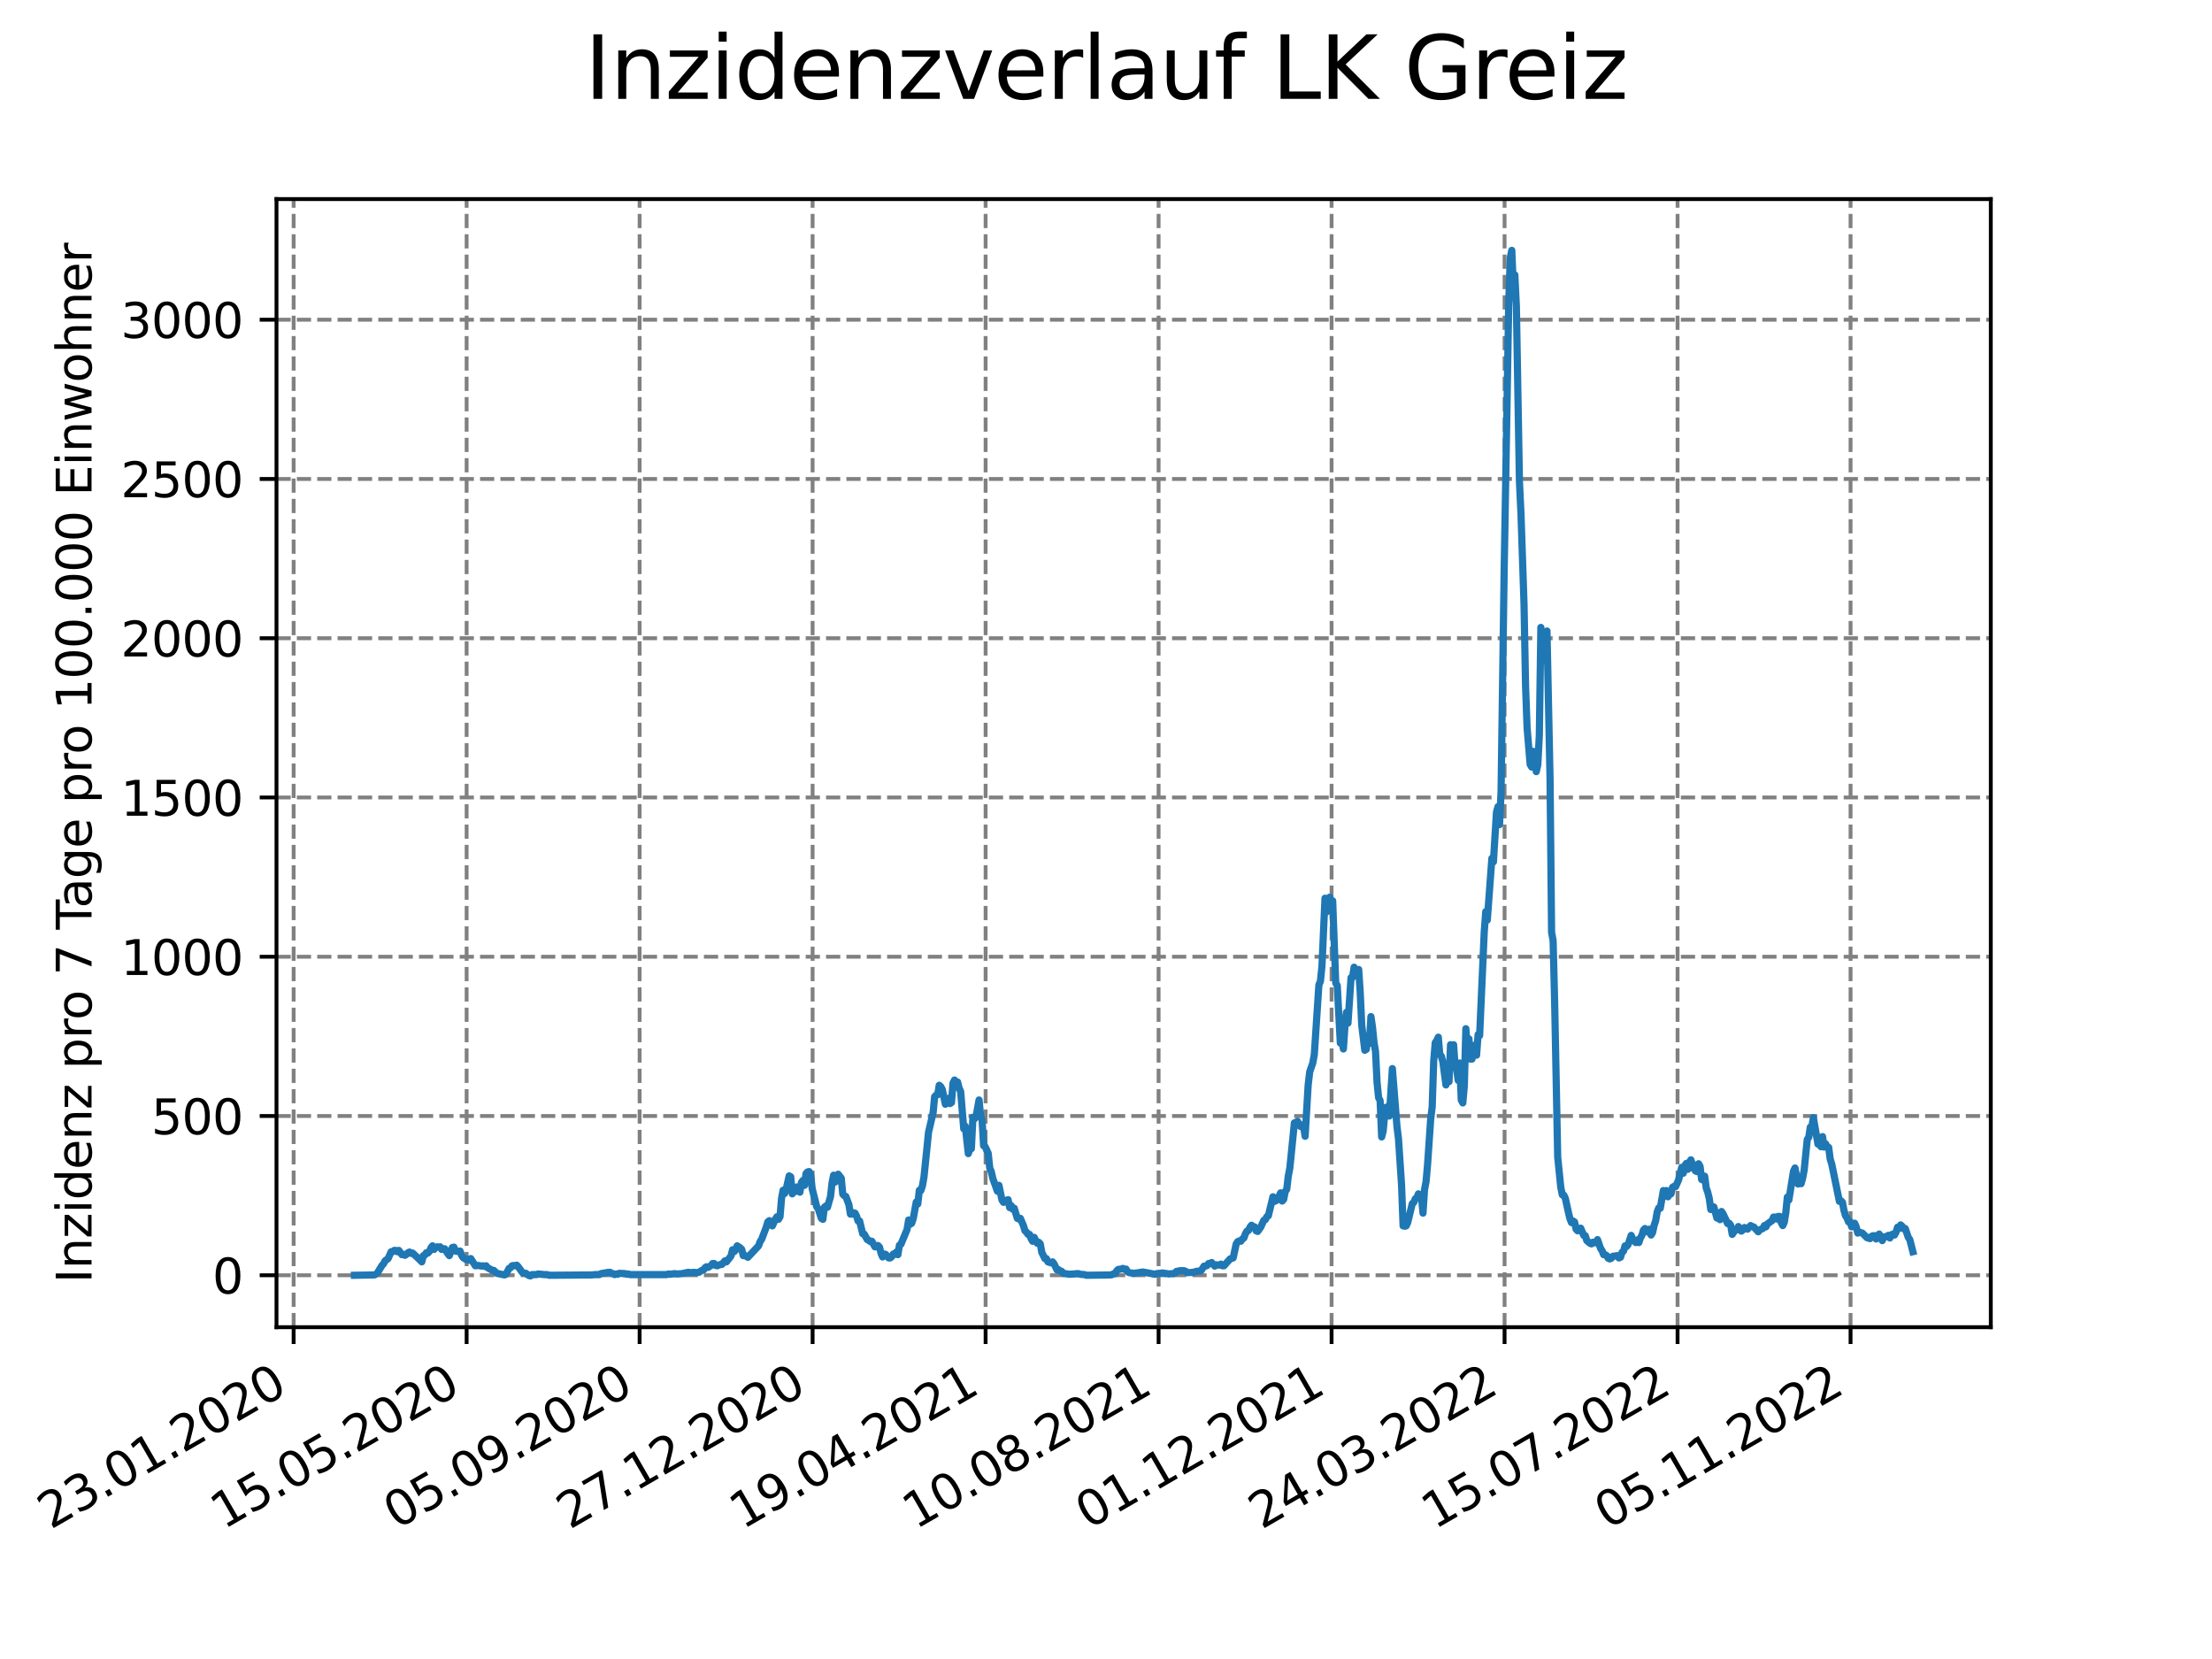 <?xml version="1.0" encoding="utf-8" standalone="no"?>
<!DOCTYPE svg PUBLIC "-//W3C//DTD SVG 1.1//EN"
  "http://www.w3.org/Graphics/SVG/1.1/DTD/svg11.dtd">
<svg xmlns:xlink="http://www.w3.org/1999/xlink" width="460.8pt" height="345.6pt" viewBox="0 0 460.8 345.6" xmlns="http://www.w3.org/2000/svg" version="1.1">
 <defs>
  <style type="text/css">*{stroke-linejoin: round; stroke-linecap: butt}</style>
 </defs>
 <g id="figure_1">
  <g id="patch_1">
   <path d="M 0 345.6 
L 460.8 345.6 
L 460.8 0 
L 0 0 
z
" style="fill: #ffffff"/>
  </g>
  <g id="axes_1">
   <g id="patch_2">
    <path d="M 57.6 276.48 
L 414.72 276.48 
L 414.72 41.472 
L 57.6 41.472 
z
" style="fill: #ffffff"/>
   </g>
   <g id="matplotlib.axis_1">
    <g id="xtick_1">
     <g id="line2d_1">
      <path d="M 61.169 276.48 
L 61.169 41.472 
" clip-path="url(#p71f2b93abc)" style="fill: none; stroke-dasharray: 2.96,1.28; stroke-dashoffset: 0; stroke: #808080; stroke-width: 0.8"/>
     </g>
     <g id="line2d_2">
      <defs>
       <path id="m1aac86c5a5" d="M 0 0 
L 0 3.5 
" style="stroke: #000000; stroke-width: 0.8"/>
      </defs>
      <g>
       <use xlink:href="#m1aac86c5a5" x="61.169" y="276.48" style="stroke: #000000; stroke-width: 0.8"/>
      </g>
     </g>
     <g id="text_1">
      <!-- 23.01.2020 -->
      <g transform="translate(10.544 318.689) rotate(-30) scale(0.1 -0.1)">
       <defs>
        <path id="DejaVuSans-32" d="M 1228 531 
L 3431 531 
L 3431 0 
L 469 0 
L 469 531 
Q 828 903 1448 1529 
Q 2069 2156 2228 2338 
Q 2531 2678 2651 2914 
Q 2772 3150 2772 3378 
Q 2772 3750 2511 3984 
Q 2250 4219 1831 4219 
Q 1534 4219 1204 4116 
Q 875 4013 500 3803 
L 500 4441 
Q 881 4594 1212 4672 
Q 1544 4750 1819 4750 
Q 2544 4750 2975 4387 
Q 3406 4025 3406 3419 
Q 3406 3131 3298 2873 
Q 3191 2616 2906 2266 
Q 2828 2175 2409 1742 
Q 1991 1309 1228 531 
z
" transform="scale(0.016)"/>
        <path id="DejaVuSans-33" d="M 2597 2516 
Q 3050 2419 3304 2112 
Q 3559 1806 3559 1356 
Q 3559 666 3084 287 
Q 2609 -91 1734 -91 
Q 1441 -91 1130 -33 
Q 819 25 488 141 
L 488 750 
Q 750 597 1062 519 
Q 1375 441 1716 441 
Q 2309 441 2620 675 
Q 2931 909 2931 1356 
Q 2931 1769 2642 2001 
Q 2353 2234 1838 2234 
L 1294 2234 
L 1294 2753 
L 1863 2753 
Q 2328 2753 2575 2939 
Q 2822 3125 2822 3475 
Q 2822 3834 2567 4026 
Q 2313 4219 1838 4219 
Q 1578 4219 1281 4162 
Q 984 4106 628 3988 
L 628 4550 
Q 988 4650 1302 4700 
Q 1616 4750 1894 4750 
Q 2613 4750 3031 4423 
Q 3450 4097 3450 3541 
Q 3450 3153 3228 2886 
Q 3006 2619 2597 2516 
z
" transform="scale(0.016)"/>
        <path id="DejaVuSans-2e" d="M 684 794 
L 1344 794 
L 1344 0 
L 684 0 
L 684 794 
z
" transform="scale(0.016)"/>
        <path id="DejaVuSans-30" d="M 2034 4250 
Q 1547 4250 1301 3770 
Q 1056 3291 1056 2328 
Q 1056 1369 1301 889 
Q 1547 409 2034 409 
Q 2525 409 2770 889 
Q 3016 1369 3016 2328 
Q 3016 3291 2770 3770 
Q 2525 4250 2034 4250 
z
M 2034 4750 
Q 2819 4750 3233 4129 
Q 3647 3509 3647 2328 
Q 3647 1150 3233 529 
Q 2819 -91 2034 -91 
Q 1250 -91 836 529 
Q 422 1150 422 2328 
Q 422 3509 836 4129 
Q 1250 4750 2034 4750 
z
" transform="scale(0.016)"/>
        <path id="DejaVuSans-31" d="M 794 531 
L 1825 531 
L 1825 4091 
L 703 3866 
L 703 4441 
L 1819 4666 
L 2450 4666 
L 2450 531 
L 3481 531 
L 3481 0 
L 794 0 
L 794 531 
z
" transform="scale(0.016)"/>
       </defs>
       <use xlink:href="#DejaVuSans-32"/>
       <use xlink:href="#DejaVuSans-33" x="63.623"/>
       <use xlink:href="#DejaVuSans-2e" x="127.246"/>
       <use xlink:href="#DejaVuSans-30" x="159.033"/>
       <use xlink:href="#DejaVuSans-31" x="222.656"/>
       <use xlink:href="#DejaVuSans-2e" x="286.279"/>
       <use xlink:href="#DejaVuSans-32" x="318.066"/>
       <use xlink:href="#DejaVuSans-30" x="381.689"/>
       <use xlink:href="#DejaVuSans-32" x="445.312"/>
       <use xlink:href="#DejaVuSans-30" x="508.936"/>
      </g>
     </g>
    </g>
    <g id="xtick_2">
     <g id="line2d_3">
      <path d="M 97.206 276.48 
L 97.206 41.472 
" clip-path="url(#p71f2b93abc)" style="fill: none; stroke-dasharray: 2.96,1.28; stroke-dashoffset: 0; stroke: #808080; stroke-width: 0.8"/>
     </g>
     <g id="line2d_4">
      <g>
       <use xlink:href="#m1aac86c5a5" x="97.206" y="276.48" style="stroke: #000000; stroke-width: 0.8"/>
      </g>
     </g>
     <g id="text_2">
      <!-- 15.05.2020 -->
      <g transform="translate(46.581 318.689) rotate(-30) scale(0.1 -0.1)">
       <defs>
        <path id="DejaVuSans-35" d="M 691 4666 
L 3169 4666 
L 3169 4134 
L 1269 4134 
L 1269 2991 
Q 1406 3038 1543 3061 
Q 1681 3084 1819 3084 
Q 2600 3084 3056 2656 
Q 3513 2228 3513 1497 
Q 3513 744 3044 326 
Q 2575 -91 1722 -91 
Q 1428 -91 1123 -41 
Q 819 9 494 109 
L 494 744 
Q 775 591 1075 516 
Q 1375 441 1709 441 
Q 2250 441 2565 725 
Q 2881 1009 2881 1497 
Q 2881 1984 2565 2268 
Q 2250 2553 1709 2553 
Q 1456 2553 1204 2497 
Q 953 2441 691 2322 
L 691 4666 
z
" transform="scale(0.016)"/>
       </defs>
       <use xlink:href="#DejaVuSans-31"/>
       <use xlink:href="#DejaVuSans-35" x="63.623"/>
       <use xlink:href="#DejaVuSans-2e" x="127.246"/>
       <use xlink:href="#DejaVuSans-30" x="159.033"/>
       <use xlink:href="#DejaVuSans-35" x="222.656"/>
       <use xlink:href="#DejaVuSans-2e" x="286.279"/>
       <use xlink:href="#DejaVuSans-32" x="318.066"/>
       <use xlink:href="#DejaVuSans-30" x="381.689"/>
       <use xlink:href="#DejaVuSans-32" x="445.312"/>
       <use xlink:href="#DejaVuSans-30" x="508.936"/>
      </g>
     </g>
    </g>
    <g id="xtick_3">
     <g id="line2d_5">
      <path d="M 133.244 276.48 
L 133.244 41.472 
" clip-path="url(#p71f2b93abc)" style="fill: none; stroke-dasharray: 2.96,1.28; stroke-dashoffset: 0; stroke: #808080; stroke-width: 0.8"/>
     </g>
     <g id="line2d_6">
      <g>
       <use xlink:href="#m1aac86c5a5" x="133.244" y="276.48" style="stroke: #000000; stroke-width: 0.8"/>
      </g>
     </g>
     <g id="text_3">
      <!-- 05.09.2020 -->
      <g transform="translate(82.619 318.689) rotate(-30) scale(0.1 -0.1)">
       <defs>
        <path id="DejaVuSans-39" d="M 703 97 
L 703 672 
Q 941 559 1184 500 
Q 1428 441 1663 441 
Q 2288 441 2617 861 
Q 2947 1281 2994 2138 
Q 2813 1869 2534 1725 
Q 2256 1581 1919 1581 
Q 1219 1581 811 2004 
Q 403 2428 403 3163 
Q 403 3881 828 4315 
Q 1253 4750 1959 4750 
Q 2769 4750 3195 4129 
Q 3622 3509 3622 2328 
Q 3622 1225 3098 567 
Q 2575 -91 1691 -91 
Q 1453 -91 1209 -44 
Q 966 3 703 97 
z
M 1959 2075 
Q 2384 2075 2632 2365 
Q 2881 2656 2881 3163 
Q 2881 3666 2632 3958 
Q 2384 4250 1959 4250 
Q 1534 4250 1286 3958 
Q 1038 3666 1038 3163 
Q 1038 2656 1286 2365 
Q 1534 2075 1959 2075 
z
" transform="scale(0.016)"/>
       </defs>
       <use xlink:href="#DejaVuSans-30"/>
       <use xlink:href="#DejaVuSans-35" x="63.623"/>
       <use xlink:href="#DejaVuSans-2e" x="127.246"/>
       <use xlink:href="#DejaVuSans-30" x="159.033"/>
       <use xlink:href="#DejaVuSans-39" x="222.656"/>
       <use xlink:href="#DejaVuSans-2e" x="286.279"/>
       <use xlink:href="#DejaVuSans-32" x="318.066"/>
       <use xlink:href="#DejaVuSans-30" x="381.689"/>
       <use xlink:href="#DejaVuSans-32" x="445.312"/>
       <use xlink:href="#DejaVuSans-30" x="508.936"/>
      </g>
     </g>
    </g>
    <g id="xtick_4">
     <g id="line2d_7">
      <path d="M 169.281 276.48 
L 169.281 41.472 
" clip-path="url(#p71f2b93abc)" style="fill: none; stroke-dasharray: 2.96,1.28; stroke-dashoffset: 0; stroke: #808080; stroke-width: 0.8"/>
     </g>
     <g id="line2d_8">
      <g>
       <use xlink:href="#m1aac86c5a5" x="169.281" y="276.48" style="stroke: #000000; stroke-width: 0.8"/>
      </g>
     </g>
     <g id="text_4">
      <!-- 27.12.2020 -->
      <g transform="translate(118.656 318.689) rotate(-30) scale(0.1 -0.1)">
       <defs>
        <path id="DejaVuSans-37" d="M 525 4666 
L 3525 4666 
L 3525 4397 
L 1831 0 
L 1172 0 
L 2766 4134 
L 525 4134 
L 525 4666 
z
" transform="scale(0.016)"/>
       </defs>
       <use xlink:href="#DejaVuSans-32"/>
       <use xlink:href="#DejaVuSans-37" x="63.623"/>
       <use xlink:href="#DejaVuSans-2e" x="127.246"/>
       <use xlink:href="#DejaVuSans-31" x="159.033"/>
       <use xlink:href="#DejaVuSans-32" x="222.656"/>
       <use xlink:href="#DejaVuSans-2e" x="286.279"/>
       <use xlink:href="#DejaVuSans-32" x="318.066"/>
       <use xlink:href="#DejaVuSans-30" x="381.689"/>
       <use xlink:href="#DejaVuSans-32" x="445.312"/>
       <use xlink:href="#DejaVuSans-30" x="508.936"/>
      </g>
     </g>
    </g>
    <g id="xtick_5">
     <g id="line2d_9">
      <path d="M 205.318 276.48 
L 205.318 41.472 
" clip-path="url(#p71f2b93abc)" style="fill: none; stroke-dasharray: 2.96,1.28; stroke-dashoffset: 0; stroke: #808080; stroke-width: 0.8"/>
     </g>
     <g id="line2d_10">
      <g>
       <use xlink:href="#m1aac86c5a5" x="205.318" y="276.48" style="stroke: #000000; stroke-width: 0.8"/>
      </g>
     </g>
     <g id="text_5">
      <!-- 19.04.2021 -->
      <g transform="translate(154.693 318.689) rotate(-30) scale(0.1 -0.1)">
       <defs>
        <path id="DejaVuSans-34" d="M 2419 4116 
L 825 1625 
L 2419 1625 
L 2419 4116 
z
M 2253 4666 
L 3047 4666 
L 3047 1625 
L 3713 1625 
L 3713 1100 
L 3047 1100 
L 3047 0 
L 2419 0 
L 2419 1100 
L 313 1100 
L 313 1709 
L 2253 4666 
z
" transform="scale(0.016)"/>
       </defs>
       <use xlink:href="#DejaVuSans-31"/>
       <use xlink:href="#DejaVuSans-39" x="63.623"/>
       <use xlink:href="#DejaVuSans-2e" x="127.246"/>
       <use xlink:href="#DejaVuSans-30" x="159.033"/>
       <use xlink:href="#DejaVuSans-34" x="222.656"/>
       <use xlink:href="#DejaVuSans-2e" x="286.279"/>
       <use xlink:href="#DejaVuSans-32" x="318.066"/>
       <use xlink:href="#DejaVuSans-30" x="381.689"/>
       <use xlink:href="#DejaVuSans-32" x="445.312"/>
       <use xlink:href="#DejaVuSans-31" x="508.936"/>
      </g>
     </g>
    </g>
    <g id="xtick_6">
     <g id="line2d_11">
      <path d="M 241.356 276.48 
L 241.356 41.472 
" clip-path="url(#p71f2b93abc)" style="fill: none; stroke-dasharray: 2.96,1.28; stroke-dashoffset: 0; stroke: #808080; stroke-width: 0.8"/>
     </g>
     <g id="line2d_12">
      <g>
       <use xlink:href="#m1aac86c5a5" x="241.356" y="276.48" style="stroke: #000000; stroke-width: 0.8"/>
      </g>
     </g>
     <g id="text_6">
      <!-- 10.08.2021 -->
      <g transform="translate(190.73 318.689) rotate(-30) scale(0.1 -0.1)">
       <defs>
        <path id="DejaVuSans-38" d="M 2034 2216 
Q 1584 2216 1326 1975 
Q 1069 1734 1069 1313 
Q 1069 891 1326 650 
Q 1584 409 2034 409 
Q 2484 409 2743 651 
Q 3003 894 3003 1313 
Q 3003 1734 2745 1975 
Q 2488 2216 2034 2216 
z
M 1403 2484 
Q 997 2584 770 2862 
Q 544 3141 544 3541 
Q 544 4100 942 4425 
Q 1341 4750 2034 4750 
Q 2731 4750 3128 4425 
Q 3525 4100 3525 3541 
Q 3525 3141 3298 2862 
Q 3072 2584 2669 2484 
Q 3125 2378 3379 2068 
Q 3634 1759 3634 1313 
Q 3634 634 3220 271 
Q 2806 -91 2034 -91 
Q 1263 -91 848 271 
Q 434 634 434 1313 
Q 434 1759 690 2068 
Q 947 2378 1403 2484 
z
M 1172 3481 
Q 1172 3119 1398 2916 
Q 1625 2713 2034 2713 
Q 2441 2713 2670 2916 
Q 2900 3119 2900 3481 
Q 2900 3844 2670 4047 
Q 2441 4250 2034 4250 
Q 1625 4250 1398 4047 
Q 1172 3844 1172 3481 
z
" transform="scale(0.016)"/>
       </defs>
       <use xlink:href="#DejaVuSans-31"/>
       <use xlink:href="#DejaVuSans-30" x="63.623"/>
       <use xlink:href="#DejaVuSans-2e" x="127.246"/>
       <use xlink:href="#DejaVuSans-30" x="159.033"/>
       <use xlink:href="#DejaVuSans-38" x="222.656"/>
       <use xlink:href="#DejaVuSans-2e" x="286.279"/>
       <use xlink:href="#DejaVuSans-32" x="318.066"/>
       <use xlink:href="#DejaVuSans-30" x="381.689"/>
       <use xlink:href="#DejaVuSans-32" x="445.312"/>
       <use xlink:href="#DejaVuSans-31" x="508.936"/>
      </g>
     </g>
    </g>
    <g id="xtick_7">
     <g id="line2d_13">
      <path d="M 277.393 276.48 
L 277.393 41.472 
" clip-path="url(#p71f2b93abc)" style="fill: none; stroke-dasharray: 2.96,1.28; stroke-dashoffset: 0; stroke: #808080; stroke-width: 0.8"/>
     </g>
     <g id="line2d_14">
      <g>
       <use xlink:href="#m1aac86c5a5" x="277.393" y="276.48" style="stroke: #000000; stroke-width: 0.8"/>
      </g>
     </g>
     <g id="text_7">
      <!-- 01.12.2021 -->
      <g transform="translate(226.768 318.689) rotate(-30) scale(0.1 -0.1)">
       <use xlink:href="#DejaVuSans-30"/>
       <use xlink:href="#DejaVuSans-31" x="63.623"/>
       <use xlink:href="#DejaVuSans-2e" x="127.246"/>
       <use xlink:href="#DejaVuSans-31" x="159.033"/>
       <use xlink:href="#DejaVuSans-32" x="222.656"/>
       <use xlink:href="#DejaVuSans-2e" x="286.279"/>
       <use xlink:href="#DejaVuSans-32" x="318.066"/>
       <use xlink:href="#DejaVuSans-30" x="381.689"/>
       <use xlink:href="#DejaVuSans-32" x="445.312"/>
       <use xlink:href="#DejaVuSans-31" x="508.936"/>
      </g>
     </g>
    </g>
    <g id="xtick_8">
     <g id="line2d_15">
      <path d="M 313.43 276.48 
L 313.43 41.472 
" clip-path="url(#p71f2b93abc)" style="fill: none; stroke-dasharray: 2.96,1.28; stroke-dashoffset: 0; stroke: #808080; stroke-width: 0.8"/>
     </g>
     <g id="line2d_16">
      <g>
       <use xlink:href="#m1aac86c5a5" x="313.43" y="276.48" style="stroke: #000000; stroke-width: 0.8"/>
      </g>
     </g>
     <g id="text_8">
      <!-- 24.03.2022 -->
      <g transform="translate(262.805 318.689) rotate(-30) scale(0.1 -0.1)">
       <use xlink:href="#DejaVuSans-32"/>
       <use xlink:href="#DejaVuSans-34" x="63.623"/>
       <use xlink:href="#DejaVuSans-2e" x="127.246"/>
       <use xlink:href="#DejaVuSans-30" x="159.033"/>
       <use xlink:href="#DejaVuSans-33" x="222.656"/>
       <use xlink:href="#DejaVuSans-2e" x="286.279"/>
       <use xlink:href="#DejaVuSans-32" x="318.066"/>
       <use xlink:href="#DejaVuSans-30" x="381.689"/>
       <use xlink:href="#DejaVuSans-32" x="445.312"/>
       <use xlink:href="#DejaVuSans-32" x="508.936"/>
      </g>
     </g>
    </g>
    <g id="xtick_9">
     <g id="line2d_17">
      <path d="M 349.468 276.48 
L 349.468 41.472 
" clip-path="url(#p71f2b93abc)" style="fill: none; stroke-dasharray: 2.96,1.28; stroke-dashoffset: 0; stroke: #808080; stroke-width: 0.8"/>
     </g>
     <g id="line2d_18">
      <g>
       <use xlink:href="#m1aac86c5a5" x="349.468" y="276.48" style="stroke: #000000; stroke-width: 0.8"/>
      </g>
     </g>
     <g id="text_9">
      <!-- 15.07.2022 -->
      <g transform="translate(298.842 318.689) rotate(-30) scale(0.1 -0.1)">
       <use xlink:href="#DejaVuSans-31"/>
       <use xlink:href="#DejaVuSans-35" x="63.623"/>
       <use xlink:href="#DejaVuSans-2e" x="127.246"/>
       <use xlink:href="#DejaVuSans-30" x="159.033"/>
       <use xlink:href="#DejaVuSans-37" x="222.656"/>
       <use xlink:href="#DejaVuSans-2e" x="286.279"/>
       <use xlink:href="#DejaVuSans-32" x="318.066"/>
       <use xlink:href="#DejaVuSans-30" x="381.689"/>
       <use xlink:href="#DejaVuSans-32" x="445.312"/>
       <use xlink:href="#DejaVuSans-32" x="508.936"/>
      </g>
     </g>
    </g>
    <g id="xtick_10">
     <g id="line2d_19">
      <path d="M 385.505 276.48 
L 385.505 41.472 
" clip-path="url(#p71f2b93abc)" style="fill: none; stroke-dasharray: 2.96,1.28; stroke-dashoffset: 0; stroke: #808080; stroke-width: 0.8"/>
     </g>
     <g id="line2d_20">
      <g>
       <use xlink:href="#m1aac86c5a5" x="385.505" y="276.48" style="stroke: #000000; stroke-width: 0.8"/>
      </g>
     </g>
     <g id="text_10">
      <!-- 05.11.2022 -->
      <g transform="translate(334.88 318.689) rotate(-30) scale(0.1 -0.1)">
       <use xlink:href="#DejaVuSans-30"/>
       <use xlink:href="#DejaVuSans-35" x="63.623"/>
       <use xlink:href="#DejaVuSans-2e" x="127.246"/>
       <use xlink:href="#DejaVuSans-31" x="159.033"/>
       <use xlink:href="#DejaVuSans-31" x="222.656"/>
       <use xlink:href="#DejaVuSans-2e" x="286.279"/>
       <use xlink:href="#DejaVuSans-32" x="318.066"/>
       <use xlink:href="#DejaVuSans-30" x="381.689"/>
       <use xlink:href="#DejaVuSans-32" x="445.312"/>
       <use xlink:href="#DejaVuSans-32" x="508.936"/>
      </g>
     </g>
    </g>
   </g>
   <g id="matplotlib.axis_2">
    <g id="ytick_1">
     <g id="line2d_21">
      <path d="M 57.6 265.662 
L 414.72 265.662 
" clip-path="url(#p71f2b93abc)" style="fill: none; stroke-dasharray: 2.96,1.28; stroke-dashoffset: 0; stroke: #808080; stroke-width: 0.8"/>
     </g>
     <g id="line2d_22">
      <defs>
       <path id="m78735ea687" d="M 0 0 
L -3.5 0 
" style="stroke: #000000; stroke-width: 0.8"/>
      </defs>
      <g>
       <use xlink:href="#m78735ea687" x="57.6" y="265.662" style="stroke: #000000; stroke-width: 0.8"/>
      </g>
     </g>
     <g id="text_11">
      <!-- 0 -->
      <g transform="translate(44.237 269.461) scale(0.1 -0.1)">
       <use xlink:href="#DejaVuSans-30"/>
      </g>
     </g>
    </g>
    <g id="ytick_2">
     <g id="line2d_23">
      <path d="M 57.6 232.485 
L 414.72 232.485 
" clip-path="url(#p71f2b93abc)" style="fill: none; stroke-dasharray: 2.96,1.28; stroke-dashoffset: 0; stroke: #808080; stroke-width: 0.8"/>
     </g>
     <g id="line2d_24">
      <g>
       <use xlink:href="#m78735ea687" x="57.6" y="232.485" style="stroke: #000000; stroke-width: 0.8"/>
      </g>
     </g>
     <g id="text_12">
      <!-- 500 -->
      <g transform="translate(31.512 236.284) scale(0.1 -0.1)">
       <use xlink:href="#DejaVuSans-35"/>
       <use xlink:href="#DejaVuSans-30" x="63.623"/>
       <use xlink:href="#DejaVuSans-30" x="127.246"/>
      </g>
     </g>
    </g>
    <g id="ytick_3">
     <g id="line2d_25">
      <path d="M 57.6 199.308 
L 414.72 199.308 
" clip-path="url(#p71f2b93abc)" style="fill: none; stroke-dasharray: 2.96,1.28; stroke-dashoffset: 0; stroke: #808080; stroke-width: 0.8"/>
     </g>
     <g id="line2d_26">
      <g>
       <use xlink:href="#m78735ea687" x="57.6" y="199.308" style="stroke: #000000; stroke-width: 0.8"/>
      </g>
     </g>
     <g id="text_13">
      <!-- 1000 -->
      <g transform="translate(25.15 203.107) scale(0.1 -0.1)">
       <use xlink:href="#DejaVuSans-31"/>
       <use xlink:href="#DejaVuSans-30" x="63.623"/>
       <use xlink:href="#DejaVuSans-30" x="127.246"/>
       <use xlink:href="#DejaVuSans-30" x="190.869"/>
      </g>
     </g>
    </g>
    <g id="ytick_4">
     <g id="line2d_27">
      <path d="M 57.6 166.131 
L 414.72 166.131 
" clip-path="url(#p71f2b93abc)" style="fill: none; stroke-dasharray: 2.96,1.28; stroke-dashoffset: 0; stroke: #808080; stroke-width: 0.8"/>
     </g>
     <g id="line2d_28">
      <g>
       <use xlink:href="#m78735ea687" x="57.6" y="166.131" style="stroke: #000000; stroke-width: 0.8"/>
      </g>
     </g>
     <g id="text_14">
      <!-- 1500 -->
      <g transform="translate(25.15 169.931) scale(0.1 -0.1)">
       <use xlink:href="#DejaVuSans-31"/>
       <use xlink:href="#DejaVuSans-35" x="63.623"/>
       <use xlink:href="#DejaVuSans-30" x="127.246"/>
       <use xlink:href="#DejaVuSans-30" x="190.869"/>
      </g>
     </g>
    </g>
    <g id="ytick_5">
     <g id="line2d_29">
      <path d="M 57.6 132.955 
L 414.72 132.955 
" clip-path="url(#p71f2b93abc)" style="fill: none; stroke-dasharray: 2.96,1.28; stroke-dashoffset: 0; stroke: #808080; stroke-width: 0.8"/>
     </g>
     <g id="line2d_30">
      <g>
       <use xlink:href="#m78735ea687" x="57.6" y="132.955" style="stroke: #000000; stroke-width: 0.8"/>
      </g>
     </g>
     <g id="text_15">
      <!-- 2000 -->
      <g transform="translate(25.15 136.754) scale(0.1 -0.1)">
       <use xlink:href="#DejaVuSans-32"/>
       <use xlink:href="#DejaVuSans-30" x="63.623"/>
       <use xlink:href="#DejaVuSans-30" x="127.246"/>
       <use xlink:href="#DejaVuSans-30" x="190.869"/>
      </g>
     </g>
    </g>
    <g id="ytick_6">
     <g id="line2d_31">
      <path d="M 57.6 99.778 
L 414.72 99.778 
" clip-path="url(#p71f2b93abc)" style="fill: none; stroke-dasharray: 2.96,1.28; stroke-dashoffset: 0; stroke: #808080; stroke-width: 0.8"/>
     </g>
     <g id="line2d_32">
      <g>
       <use xlink:href="#m78735ea687" x="57.6" y="99.778" style="stroke: #000000; stroke-width: 0.8"/>
      </g>
     </g>
     <g id="text_16">
      <!-- 2500 -->
      <g transform="translate(25.15 103.577) scale(0.1 -0.1)">
       <use xlink:href="#DejaVuSans-32"/>
       <use xlink:href="#DejaVuSans-35" x="63.623"/>
       <use xlink:href="#DejaVuSans-30" x="127.246"/>
       <use xlink:href="#DejaVuSans-30" x="190.869"/>
      </g>
     </g>
    </g>
    <g id="ytick_7">
     <g id="line2d_33">
      <path d="M 57.6 66.601 
L 414.72 66.601 
" clip-path="url(#p71f2b93abc)" style="fill: none; stroke-dasharray: 2.96,1.28; stroke-dashoffset: 0; stroke: #808080; stroke-width: 0.8"/>
     </g>
     <g id="line2d_34">
      <g>
       <use xlink:href="#m78735ea687" x="57.6" y="66.601" style="stroke: #000000; stroke-width: 0.8"/>
      </g>
     </g>
     <g id="text_17">
      <!-- 3000 -->
      <g transform="translate(25.15 70.4) scale(0.1 -0.1)">
       <use xlink:href="#DejaVuSans-33"/>
       <use xlink:href="#DejaVuSans-30" x="63.623"/>
       <use xlink:href="#DejaVuSans-30" x="127.246"/>
       <use xlink:href="#DejaVuSans-30" x="190.869"/>
      </g>
     </g>
    </g>
    <g id="text_18">
     <!-- Inzidenz pro 7 Tage pro 100.000 Einwohner -->
     <g transform="translate(19.07 267.301) rotate(-90) scale(0.1 -0.1)">
      <defs>
       <path id="DejaVuSans-49" d="M 628 4666 
L 1259 4666 
L 1259 0 
L 628 0 
L 628 4666 
z
" transform="scale(0.016)"/>
       <path id="DejaVuSans-6e" d="M 3513 2113 
L 3513 0 
L 2938 0 
L 2938 2094 
Q 2938 2591 2744 2837 
Q 2550 3084 2163 3084 
Q 1697 3084 1428 2787 
Q 1159 2491 1159 1978 
L 1159 0 
L 581 0 
L 581 3500 
L 1159 3500 
L 1159 2956 
Q 1366 3272 1645 3428 
Q 1925 3584 2291 3584 
Q 2894 3584 3203 3211 
Q 3513 2838 3513 2113 
z
" transform="scale(0.016)"/>
       <path id="DejaVuSans-7a" d="M 353 3500 
L 3084 3500 
L 3084 2975 
L 922 459 
L 3084 459 
L 3084 0 
L 275 0 
L 275 525 
L 2438 3041 
L 353 3041 
L 353 3500 
z
" transform="scale(0.016)"/>
       <path id="DejaVuSans-69" d="M 603 3500 
L 1178 3500 
L 1178 0 
L 603 0 
L 603 3500 
z
M 603 4863 
L 1178 4863 
L 1178 4134 
L 603 4134 
L 603 4863 
z
" transform="scale(0.016)"/>
       <path id="DejaVuSans-64" d="M 2906 2969 
L 2906 4863 
L 3481 4863 
L 3481 0 
L 2906 0 
L 2906 525 
Q 2725 213 2448 61 
Q 2172 -91 1784 -91 
Q 1150 -91 751 415 
Q 353 922 353 1747 
Q 353 2572 751 3078 
Q 1150 3584 1784 3584 
Q 2172 3584 2448 3432 
Q 2725 3281 2906 2969 
z
M 947 1747 
Q 947 1113 1208 752 
Q 1469 391 1925 391 
Q 2381 391 2643 752 
Q 2906 1113 2906 1747 
Q 2906 2381 2643 2742 
Q 2381 3103 1925 3103 
Q 1469 3103 1208 2742 
Q 947 2381 947 1747 
z
" transform="scale(0.016)"/>
       <path id="DejaVuSans-65" d="M 3597 1894 
L 3597 1613 
L 953 1613 
Q 991 1019 1311 708 
Q 1631 397 2203 397 
Q 2534 397 2845 478 
Q 3156 559 3463 722 
L 3463 178 
Q 3153 47 2828 -22 
Q 2503 -91 2169 -91 
Q 1331 -91 842 396 
Q 353 884 353 1716 
Q 353 2575 817 3079 
Q 1281 3584 2069 3584 
Q 2775 3584 3186 3129 
Q 3597 2675 3597 1894 
z
M 3022 2063 
Q 3016 2534 2758 2815 
Q 2500 3097 2075 3097 
Q 1594 3097 1305 2825 
Q 1016 2553 972 2059 
L 3022 2063 
z
" transform="scale(0.016)"/>
       <path id="DejaVuSans-20" transform="scale(0.016)"/>
       <path id="DejaVuSans-70" d="M 1159 525 
L 1159 -1331 
L 581 -1331 
L 581 3500 
L 1159 3500 
L 1159 2969 
Q 1341 3281 1617 3432 
Q 1894 3584 2278 3584 
Q 2916 3584 3314 3078 
Q 3713 2572 3713 1747 
Q 3713 922 3314 415 
Q 2916 -91 2278 -91 
Q 1894 -91 1617 61 
Q 1341 213 1159 525 
z
M 3116 1747 
Q 3116 2381 2855 2742 
Q 2594 3103 2138 3103 
Q 1681 3103 1420 2742 
Q 1159 2381 1159 1747 
Q 1159 1113 1420 752 
Q 1681 391 2138 391 
Q 2594 391 2855 752 
Q 3116 1113 3116 1747 
z
" transform="scale(0.016)"/>
       <path id="DejaVuSans-72" d="M 2631 2963 
Q 2534 3019 2420 3045 
Q 2306 3072 2169 3072 
Q 1681 3072 1420 2755 
Q 1159 2438 1159 1844 
L 1159 0 
L 581 0 
L 581 3500 
L 1159 3500 
L 1159 2956 
Q 1341 3275 1631 3429 
Q 1922 3584 2338 3584 
Q 2397 3584 2469 3576 
Q 2541 3569 2628 3553 
L 2631 2963 
z
" transform="scale(0.016)"/>
       <path id="DejaVuSans-6f" d="M 1959 3097 
Q 1497 3097 1228 2736 
Q 959 2375 959 1747 
Q 959 1119 1226 758 
Q 1494 397 1959 397 
Q 2419 397 2687 759 
Q 2956 1122 2956 1747 
Q 2956 2369 2687 2733 
Q 2419 3097 1959 3097 
z
M 1959 3584 
Q 2709 3584 3137 3096 
Q 3566 2609 3566 1747 
Q 3566 888 3137 398 
Q 2709 -91 1959 -91 
Q 1206 -91 779 398 
Q 353 888 353 1747 
Q 353 2609 779 3096 
Q 1206 3584 1959 3584 
z
" transform="scale(0.016)"/>
       <path id="DejaVuSans-54" d="M -19 4666 
L 3928 4666 
L 3928 4134 
L 2272 4134 
L 2272 0 
L 1638 0 
L 1638 4134 
L -19 4134 
L -19 4666 
z
" transform="scale(0.016)"/>
       <path id="DejaVuSans-61" d="M 2194 1759 
Q 1497 1759 1228 1600 
Q 959 1441 959 1056 
Q 959 750 1161 570 
Q 1363 391 1709 391 
Q 2188 391 2477 730 
Q 2766 1069 2766 1631 
L 2766 1759 
L 2194 1759 
z
M 3341 1997 
L 3341 0 
L 2766 0 
L 2766 531 
Q 2569 213 2275 61 
Q 1981 -91 1556 -91 
Q 1019 -91 701 211 
Q 384 513 384 1019 
Q 384 1609 779 1909 
Q 1175 2209 1959 2209 
L 2766 2209 
L 2766 2266 
Q 2766 2663 2505 2880 
Q 2244 3097 1772 3097 
Q 1472 3097 1187 3025 
Q 903 2953 641 2809 
L 641 3341 
Q 956 3463 1253 3523 
Q 1550 3584 1831 3584 
Q 2591 3584 2966 3190 
Q 3341 2797 3341 1997 
z
" transform="scale(0.016)"/>
       <path id="DejaVuSans-67" d="M 2906 1791 
Q 2906 2416 2648 2759 
Q 2391 3103 1925 3103 
Q 1463 3103 1205 2759 
Q 947 2416 947 1791 
Q 947 1169 1205 825 
Q 1463 481 1925 481 
Q 2391 481 2648 825 
Q 2906 1169 2906 1791 
z
M 3481 434 
Q 3481 -459 3084 -895 
Q 2688 -1331 1869 -1331 
Q 1566 -1331 1297 -1286 
Q 1028 -1241 775 -1147 
L 775 -588 
Q 1028 -725 1275 -790 
Q 1522 -856 1778 -856 
Q 2344 -856 2625 -561 
Q 2906 -266 2906 331 
L 2906 616 
Q 2728 306 2450 153 
Q 2172 0 1784 0 
Q 1141 0 747 490 
Q 353 981 353 1791 
Q 353 2603 747 3093 
Q 1141 3584 1784 3584 
Q 2172 3584 2450 3431 
Q 2728 3278 2906 2969 
L 2906 3500 
L 3481 3500 
L 3481 434 
z
" transform="scale(0.016)"/>
       <path id="DejaVuSans-45" d="M 628 4666 
L 3578 4666 
L 3578 4134 
L 1259 4134 
L 1259 2753 
L 3481 2753 
L 3481 2222 
L 1259 2222 
L 1259 531 
L 3634 531 
L 3634 0 
L 628 0 
L 628 4666 
z
" transform="scale(0.016)"/>
       <path id="DejaVuSans-77" d="M 269 3500 
L 844 3500 
L 1563 769 
L 2278 3500 
L 2956 3500 
L 3675 769 
L 4391 3500 
L 4966 3500 
L 4050 0 
L 3372 0 
L 2619 2869 
L 1863 0 
L 1184 0 
L 269 3500 
z
" transform="scale(0.016)"/>
       <path id="DejaVuSans-68" d="M 3513 2113 
L 3513 0 
L 2938 0 
L 2938 2094 
Q 2938 2591 2744 2837 
Q 2550 3084 2163 3084 
Q 1697 3084 1428 2787 
Q 1159 2491 1159 1978 
L 1159 0 
L 581 0 
L 581 4863 
L 1159 4863 
L 1159 2956 
Q 1366 3272 1645 3428 
Q 1925 3584 2291 3584 
Q 2894 3584 3203 3211 
Q 3513 2838 3513 2113 
z
" transform="scale(0.016)"/>
      </defs>
      <use xlink:href="#DejaVuSans-49"/>
      <use xlink:href="#DejaVuSans-6e" x="29.492"/>
      <use xlink:href="#DejaVuSans-7a" x="92.871"/>
      <use xlink:href="#DejaVuSans-69" x="145.361"/>
      <use xlink:href="#DejaVuSans-64" x="173.145"/>
      <use xlink:href="#DejaVuSans-65" x="236.621"/>
      <use xlink:href="#DejaVuSans-6e" x="298.145"/>
      <use xlink:href="#DejaVuSans-7a" x="361.523"/>
      <use xlink:href="#DejaVuSans-20" x="414.014"/>
      <use xlink:href="#DejaVuSans-70" x="445.801"/>
      <use xlink:href="#DejaVuSans-72" x="509.277"/>
      <use xlink:href="#DejaVuSans-6f" x="548.141"/>
      <use xlink:href="#DejaVuSans-20" x="609.322"/>
      <use xlink:href="#DejaVuSans-37" x="641.109"/>
      <use xlink:href="#DejaVuSans-20" x="704.732"/>
      <use xlink:href="#DejaVuSans-54" x="736.52"/>
      <use xlink:href="#DejaVuSans-61" x="781.104"/>
      <use xlink:href="#DejaVuSans-67" x="842.383"/>
      <use xlink:href="#DejaVuSans-65" x="905.859"/>
      <use xlink:href="#DejaVuSans-20" x="967.383"/>
      <use xlink:href="#DejaVuSans-70" x="999.17"/>
      <use xlink:href="#DejaVuSans-72" x="1062.646"/>
      <use xlink:href="#DejaVuSans-6f" x="1101.51"/>
      <use xlink:href="#DejaVuSans-20" x="1162.691"/>
      <use xlink:href="#DejaVuSans-31" x="1194.479"/>
      <use xlink:href="#DejaVuSans-30" x="1258.102"/>
      <use xlink:href="#DejaVuSans-30" x="1321.725"/>
      <use xlink:href="#DejaVuSans-2e" x="1385.348"/>
      <use xlink:href="#DejaVuSans-30" x="1417.135"/>
      <use xlink:href="#DejaVuSans-30" x="1480.758"/>
      <use xlink:href="#DejaVuSans-30" x="1544.381"/>
      <use xlink:href="#DejaVuSans-20" x="1608.004"/>
      <use xlink:href="#DejaVuSans-45" x="1639.791"/>
      <use xlink:href="#DejaVuSans-69" x="1702.975"/>
      <use xlink:href="#DejaVuSans-6e" x="1730.758"/>
      <use xlink:href="#DejaVuSans-77" x="1794.137"/>
      <use xlink:href="#DejaVuSans-6f" x="1875.924"/>
      <use xlink:href="#DejaVuSans-68" x="1937.105"/>
      <use xlink:href="#DejaVuSans-6e" x="2000.484"/>
      <use xlink:href="#DejaVuSans-65" x="2063.863"/>
      <use xlink:href="#DejaVuSans-72" x="2125.387"/>
     </g>
    </g>
   </g>
   <g id="line2d_35">
    <path d="M 73.833 265.662 
L 77.979 265.593 
L 78.298 265.457 
L 78.616 265.185 
L 79.573 263.618 
L 79.892 263.277 
L 80.211 262.664 
L 80.849 262.187 
L 81.487 260.756 
L 81.806 260.756 
L 82.124 260.484 
L 82.443 260.484 
L 82.762 260.756 
L 83.081 260.484 
L 83.719 261.37 
L 84.038 261.301 
L 84.357 261.506 
L 84.676 261.301 
L 84.995 260.961 
L 85.314 260.825 
L 85.633 261.097 
L 85.951 261.029 
L 87.546 262.528 
L 87.865 262.868 
L 88.184 261.574 
L 88.503 261.438 
L 88.822 260.961 
L 89.141 261.029 
L 89.46 260.688 
L 89.778 259.939 
L 90.097 259.53 
L 90.416 260.28 
L 90.735 259.871 
L 91.054 259.735 
L 91.373 259.803 
L 91.692 259.735 
L 92.011 260.28 
L 92.33 260.143 
L 92.649 260.143 
L 93.286 261.165 
L 93.605 261.574 
L 94.243 259.871 
L 94.562 259.803 
L 94.881 260.62 
L 95.2 260.688 
L 95.838 260.62 
L 96.157 261.506 
L 96.476 261.983 
L 97.113 262.392 
L 97.432 262.323 
L 97.751 262.528 
L 98.07 262.187 
L 99.027 263.686 
L 99.665 263.618 
L 100.303 263.754 
L 100.622 263.686 
L 100.94 263.822 
L 101.259 263.686 
L 101.578 264.095 
L 102.216 264.435 
L 102.535 264.64 
L 102.854 264.64 
L 103.492 265.253 
L 105.086 265.593 
L 105.405 265.457 
L 106.043 264.231 
L 106.362 264.095 
L 106.681 263.686 
L 107 263.618 
L 107.319 263.686 
L 107.638 263.55 
L 107.957 263.89 
L 108.594 264.776 
L 108.913 265.185 
L 109.551 265.253 
L 110.189 265.73 
L 110.508 265.798 
L 110.827 265.525 
L 111.784 265.525 
L 112.102 265.389 
L 112.74 265.457 
L 113.378 265.525 
L 114.016 265.525 
L 114.335 265.662 
L 123.264 265.593 
L 123.902 265.525 
L 124.859 265.525 
L 125.178 265.321 
L 126.772 265.048 
L 127.091 265.048 
L 127.41 265.253 
L 127.729 265.321 
L 128.048 265.525 
L 128.367 265.389 
L 128.686 265.457 
L 129.005 265.253 
L 130.281 265.321 
L 130.599 265.457 
L 130.918 265.389 
L 131.237 265.525 
L 138.891 265.525 
L 139.21 265.389 
L 139.529 265.457 
L 140.486 265.321 
L 141.124 265.389 
L 142.08 265.321 
L 143.356 265.048 
L 143.994 265.117 
L 144.632 265.048 
L 144.951 265.117 
L 145.588 265.048 
L 146.226 264.64 
L 146.545 264.572 
L 146.864 264.095 
L 147.183 263.89 
L 147.502 264.027 
L 148.14 263.618 
L 148.459 263.209 
L 148.778 263.209 
L 149.096 263.618 
L 149.415 263.686 
L 150.053 263.413 
L 150.372 263.413 
L 151.01 262.664 
L 151.329 262.868 
L 152.286 261.642 
L 152.605 260.348 
L 152.923 260.756 
L 153.242 260.416 
L 153.561 259.53 
L 154.199 259.939 
L 154.518 260.28 
L 154.837 261.574 
L 155.156 261.506 
L 155.794 261.915 
L 158.026 259.53 
L 158.345 258.645 
L 158.664 258.168 
L 159.621 255.647 
L 159.94 254.557 
L 160.258 254.284 
L 160.896 255.375 
L 161.534 253.944 
L 161.853 253.467 
L 162.172 254.012 
L 162.491 253.467 
L 162.81 249.652 
L 163.129 247.949 
L 163.448 248.63 
L 163.767 247.744 
L 164.404 244.951 
L 164.723 245.156 
L 165.042 248.698 
L 165.361 248.017 
L 165.68 248.221 
L 165.999 247.268 
L 166.318 248.085 
L 166.637 248.358 
L 166.956 246.314 
L 167.275 245.905 
L 167.593 246.927 
L 167.912 244.474 
L 168.231 244.134 
L 168.55 244.066 
L 168.869 244.679 
L 169.188 247.608 
L 170.145 251.423 
L 170.464 251.832 
L 171.102 253.808 
L 171.42 254.012 
L 171.739 251.491 
L 172.058 251.219 
L 172.377 251.491 
L 173.015 249.243 
L 173.334 246.382 
L 173.653 244.815 
L 173.972 246.246 
L 174.61 244.611 
L 175.247 245.428 
L 175.566 248.766 
L 175.885 249.107 
L 176.204 249.243 
L 176.842 250.946 
L 177.161 252.922 
L 177.48 252.922 
L 177.799 252.649 
L 178.118 252.718 
L 178.437 253.331 
L 178.755 254.353 
L 179.074 254.353 
L 179.712 257.01 
L 180.031 257.078 
L 180.669 258.236 
L 180.988 258.372 
L 181.307 258.645 
L 181.626 258.576 
L 182.264 259.735 
L 182.582 259.735 
L 182.901 259.462 
L 183.22 259.803 
L 183.539 261.097 
L 183.858 261.847 
L 184.177 261.233 
L 184.496 261.301 
L 185.134 262.051 
L 185.453 262.051 
L 185.772 261.778 
L 186.09 261.233 
L 186.409 261.301 
L 186.728 260.825 
L 187.047 261.37 
L 187.366 259.394 
L 187.685 259.19 
L 188.961 256.124 
L 189.28 254.148 
L 189.599 255.034 
L 189.917 254.83 
L 190.236 253.876 
L 190.874 250.401 
L 191.193 250.81 
L 191.512 247.949 
L 191.831 248.017 
L 192.15 247.063 
L 192.469 245.292 
L 193.107 239.092 
L 193.426 235.89 
L 194.382 231.803 
L 194.701 228.465 
L 195.02 228.124 
L 195.339 228.056 
L 195.658 226.08 
L 195.977 226.353 
L 196.296 226.966 
L 196.934 230.032 
L 197.252 229.827 
L 197.571 228.805 
L 197.89 229.895 
L 198.209 229.691 
L 198.528 225.603 
L 198.847 224.99 
L 199.166 225.672 
L 199.485 225.399 
L 199.804 226.693 
L 200.123 227.375 
L 200.761 235.141 
L 201.079 234.596 
L 201.717 240.319 
L 202.036 239.365 
L 202.355 239.297 
L 202.674 232.757 
L 202.993 233.097 
L 203.312 232.689 
L 203.95 229.146 
L 204.269 232.348 
L 204.588 233.37 
L 204.906 238.684 
L 205.225 238.888 
L 205.863 240.251 
L 206.182 243.316 
L 206.501 244.066 
L 206.82 245.496 
L 207.777 248.153 
L 208.096 246.927 
L 208.733 249.993 
L 209.052 250.469 
L 209.371 250.129 
L 210.009 249.924 
L 210.328 251.559 
L 210.647 251.151 
L 210.966 251.9 
L 211.285 251.696 
L 211.923 253.808 
L 212.241 253.944 
L 212.56 253.808 
L 213.198 255.306 
L 213.517 256.396 
L 213.836 256.669 
L 214.155 257.146 
L 214.474 257.146 
L 214.793 258.031 
L 215.112 258.576 
L 215.431 257.759 
L 216.068 258.985 
L 216.387 258.781 
L 216.706 259.121 
L 217.025 260.893 
L 217.663 262.187 
L 217.982 262.187 
L 218.301 262.868 
L 218.939 263.073 
L 219.258 262.868 
L 219.576 263.277 
L 220.214 264.572 
L 220.533 264.503 
L 220.852 264.776 
L 221.171 264.844 
L 221.49 265.253 
L 222.766 265.457 
L 223.722 265.389 
L 224.36 265.321 
L 224.679 265.321 
L 224.998 265.457 
L 225.955 265.525 
L 226.274 265.662 
L 231.376 265.593 
L 231.695 265.525 
L 232.014 265.321 
L 232.333 265.321 
L 232.652 264.708 
L 232.971 264.435 
L 233.609 264.367 
L 233.928 264.231 
L 234.247 264.435 
L 234.565 264.367 
L 234.884 264.912 
L 235.203 265.117 
L 236.16 265.253 
L 236.798 265.185 
L 238.073 264.98 
L 240.625 265.457 
L 240.944 265.321 
L 241.582 265.253 
L 242.219 265.185 
L 243.495 265.389 
L 244.133 265.321 
L 244.452 265.321 
L 244.771 265.185 
L 245.09 264.844 
L 245.409 264.844 
L 245.727 264.708 
L 246.684 264.708 
L 247.003 264.844 
L 247.322 265.117 
L 248.598 265.048 
L 249.235 264.844 
L 249.873 264.776 
L 250.192 264.708 
L 250.83 263.754 
L 251.149 263.754 
L 251.468 263.618 
L 251.787 263.209 
L 252.106 263.209 
L 252.425 263.005 
L 253.062 263.754 
L 253.381 263.482 
L 254.019 263.55 
L 254.338 263.345 
L 254.657 263.686 
L 254.976 263.686 
L 256.252 262.255 
L 256.889 262.051 
L 257.527 259.121 
L 257.846 258.645 
L 258.165 258.508 
L 258.484 258.576 
L 258.803 258.1 
L 259.122 257.895 
L 259.441 257.01 
L 259.76 256.465 
L 260.079 256.328 
L 260.397 255.647 
L 260.716 255.238 
L 261.035 255.511 
L 261.354 255.579 
L 261.673 256.396 
L 261.992 256.533 
L 262.63 255.647 
L 263.268 254.216 
L 263.587 254.08 
L 263.906 253.467 
L 264.224 253.263 
L 265.181 249.311 
L 265.5 250.265 
L 265.819 250.129 
L 266.138 249.856 
L 266.776 248.494 
L 267.095 250.197 
L 267.414 249.856 
L 267.732 248.221 
L 268.051 247.744 
L 268.37 245.019 
L 268.689 243.384 
L 269.646 233.915 
L 269.965 234.46 
L 270.284 233.574 
L 270.922 234.664 
L 271.241 234.324 
L 271.559 234.664 
L 271.878 236.708 
L 272.516 226.012 
L 272.835 223.287 
L 273.473 221.448 
L 273.792 219.676 
L 274.749 205.166 
L 275.068 204.416 
L 275.386 201.282 
L 276.024 187.112 
L 276.343 189.973 
L 276.662 188.066 
L 276.981 186.908 
L 277.3 187.589 
L 277.619 187.657 
L 278.257 204.757 
L 278.576 205.302 
L 279.213 217.292 
L 279.532 216.747 
L 279.851 218.518 
L 280.17 213.886 
L 280.489 210.888 
L 280.808 213.136 
L 281.446 203.667 
L 281.765 203.599 
L 282.084 201.487 
L 282.403 202.372 
L 282.721 202.849 
L 283.04 201.964 
L 283.359 206.732 
L 283.678 213.613 
L 284.316 218.791 
L 284.635 218.586 
L 284.954 215.793 
L 285.273 217.36 
L 285.592 211.774 
L 285.911 213.954 
L 286.23 217.156 
L 286.548 219.063 
L 286.867 225.467 
L 287.186 228.669 
L 287.505 229.282 
L 287.824 236.844 
L 288.143 235.618 
L 288.462 232.075 
L 288.781 230.645 
L 289.1 230.577 
L 289.419 232.484 
L 290.056 222.606 
L 291.013 234.664 
L 291.332 237.253 
L 291.97 246.859 
L 292.289 255.375 
L 292.608 255.443 
L 292.927 255.375 
L 293.246 254.693 
L 294.202 250.742 
L 294.521 250.469 
L 294.84 249.72 
L 295.159 249.516 
L 295.478 248.698 
L 295.797 249.175 
L 296.116 249.243 
L 296.435 252.718 
L 296.754 247.813 
L 297.073 246.177 
L 297.392 242.567 
L 298.029 233.234 
L 298.348 230.577 
L 298.667 221.039 
L 298.986 217.224 
L 299.305 216.747 
L 299.624 216.066 
L 299.943 219.745 
L 300.262 220.017 
L 300.581 221.243 
L 301.218 226.012 
L 301.537 222.674 
L 301.856 225.331 
L 302.175 217.633 
L 302.494 218.655 
L 302.813 217.633 
L 303.132 222.197 
L 303.451 222.81 
L 303.77 225.058 
L 304.089 221.448 
L 304.408 229.146 
L 304.727 229.759 
L 305.045 226.217 
L 305.364 214.294 
L 305.683 218.382 
L 306.002 216.406 
L 306.321 220.63 
L 306.64 220.63 
L 306.959 217.769 
L 307.278 219.54 
L 307.597 219.813 
L 307.916 215.521 
L 308.235 215.725 
L 309.191 194.197 
L 309.51 189.905 
L 309.829 191.677 
L 310.786 178.801 
L 311.105 179.55 
L 311.743 169.195 
L 312.062 168.037 
L 312.38 171.784 
L 312.699 164.971 
L 313.337 119.327 
L 313.975 82.13 
L 314.294 63.191 
L 314.613 53.721 
L 314.932 52.154 
L 315.251 59.716 
L 315.57 57.264 
L 315.889 63.804 
L 316.526 100.251 
L 316.845 106.996 
L 317.483 125.867 
L 317.802 142.83 
L 318.121 151.618 
L 318.759 159.249 
L 319.078 159.794 
L 319.397 156.523 
L 319.715 157.273 
L 320.034 160.747 
L 320.353 159.317 
L 320.672 153.117 
L 320.991 130.704 
L 321.31 137.789 
L 322.267 131.453 
L 322.905 162.314 
L 323.224 194.197 
L 323.542 195.969 
L 323.861 208.776 
L 324.499 241.068 
L 325.137 247.336 
L 325.456 248.903 
L 325.775 248.971 
L 326.094 249.652 
L 326.732 252.581 
L 327.051 253.876 
L 327.369 254.693 
L 327.688 254.353 
L 328.007 254.557 
L 328.326 256.056 
L 328.645 256.396 
L 328.964 255.92 
L 329.283 255.851 
L 329.921 257.35 
L 330.24 257.418 
L 330.559 258.44 
L 331.196 258.985 
L 331.515 259.121 
L 331.834 258.781 
L 332.153 258.917 
L 332.472 258.781 
L 332.791 258.236 
L 333.429 260.075 
L 333.748 260.552 
L 334.067 261.37 
L 334.386 261.37 
L 334.704 261.574 
L 335.023 262.119 
L 335.342 262.255 
L 335.661 262.119 
L 335.98 261.71 
L 336.937 261.574 
L 337.256 262.051 
L 337.575 261.915 
L 337.894 260.893 
L 338.213 260.62 
L 338.531 259.53 
L 338.85 259.666 
L 339.169 259.258 
L 339.807 257.35 
L 340.126 258.168 
L 340.764 258.849 
L 341.083 258.304 
L 341.402 258.849 
L 341.721 257.895 
L 342.039 257.35 
L 342.358 256.26 
L 342.677 255.92 
L 342.996 256.192 
L 343.315 256.669 
L 343.634 256.056 
L 343.953 257.282 
L 344.272 256.737 
L 344.591 255.238 
L 344.91 254.284 
L 345.229 252.445 
L 345.548 251.628 
L 345.866 251.696 
L 346.504 248.017 
L 346.823 248.426 
L 347.142 248.017 
L 347.461 249.311 
L 347.78 248.834 
L 348.099 248.698 
L 348.418 247.336 
L 348.737 247.131 
L 349.056 247.199 
L 349.693 245.769 
L 350.331 243.18 
L 350.65 244.406 
L 350.969 242.839 
L 351.288 242.362 
L 351.607 243.589 
L 351.926 242.09 
L 352.245 241.613 
L 352.883 243.452 
L 353.201 243.929 
L 353.52 244.066 
L 353.839 242.431 
L 354.158 242.976 
L 354.477 245.701 
L 354.796 245.837 
L 355.115 245.019 
L 355.434 247.472 
L 355.753 248.358 
L 356.072 249.652 
L 356.391 251.968 
L 356.71 251.968 
L 357.028 251.423 
L 357.666 253.739 
L 357.985 253.671 
L 358.304 254.08 
L 358.623 252.377 
L 358.942 252.854 
L 359.899 254.898 
L 360.218 254.83 
L 360.536 255.238 
L 360.855 257.146 
L 361.493 256.192 
L 361.812 256.192 
L 362.131 255.511 
L 362.45 256.26 
L 362.769 256.465 
L 363.088 256.192 
L 363.407 255.715 
L 364.045 256.056 
L 364.682 255.306 
L 365.001 255.511 
L 365.32 255.579 
L 366.277 256.601 
L 366.596 256.192 
L 367.234 255.92 
L 367.553 255.306 
L 367.872 255.579 
L 368.19 254.966 
L 369.147 254.284 
L 369.466 253.535 
L 369.785 253.535 
L 370.104 253.944 
L 370.423 253.399 
L 370.742 253.399 
L 371.061 254.693 
L 371.38 255.306 
L 371.698 254.625 
L 372.017 252.649 
L 372.336 249.379 
L 372.655 249.993 
L 373.612 243.997 
L 373.931 243.316 
L 374.569 246.654 
L 374.888 246.177 
L 375.207 246.586 
L 375.525 245.428 
L 375.844 243.725 
L 376.482 237.389 
L 376.801 236.912 
L 377.12 234.8 
L 377.439 234.732 
L 377.758 232.825 
L 378.715 238.343 
L 379.034 237.049 
L 379.352 238.888 
L 379.671 236.776 
L 379.99 238.956 
L 380.309 238.275 
L 380.628 238.888 
L 380.947 239.024 
L 381.266 241.477 
L 381.585 242.499 
L 383.179 250.265 
L 383.498 250.129 
L 383.817 250.469 
L 384.136 252.173 
L 384.455 253.263 
L 384.774 253.739 
L 385.093 254.557 
L 385.412 254.489 
L 385.731 255.579 
L 386.05 254.898 
L 386.369 254.83 
L 386.687 255.579 
L 387.006 256.873 
L 387.325 256.669 
L 387.963 256.873 
L 388.92 257.827 
L 389.558 258.031 
L 389.877 257.555 
L 390.196 257.418 
L 390.514 257.418 
L 390.833 258.1 
L 391.152 257.418 
L 391.471 257.078 
L 391.79 257.623 
L 392.109 258.44 
L 392.428 257.691 
L 392.747 257.691 
L 393.385 257.35 
L 393.704 257.895 
L 394.022 257.214 
L 394.341 257.078 
L 394.66 257.282 
L 394.979 256.669 
L 395.298 255.647 
L 395.617 255.92 
L 395.936 255.17 
L 396.255 255.443 
L 396.574 255.988 
L 396.893 255.92 
L 397.531 257.759 
L 397.849 258.236 
L 398.487 260.756 
L 398.487 260.756 
" clip-path="url(#p71f2b93abc)" style="fill: none; stroke: #1f77b4; stroke-width: 1.5; stroke-linecap: square"/>
   </g>
   <g id="patch_3">
    <path d="M 57.6 276.48 
L 57.6 41.472 
" style="fill: none; stroke: #000000; stroke-width: 0.8; stroke-linejoin: miter; stroke-linecap: square"/>
   </g>
   <g id="patch_4">
    <path d="M 414.72 276.48 
L 414.72 41.472 
" style="fill: none; stroke: #000000; stroke-width: 0.8; stroke-linejoin: miter; stroke-linecap: square"/>
   </g>
   <g id="patch_5">
    <path d="M 57.6 276.48 
L 414.72 276.48 
" style="fill: none; stroke: #000000; stroke-width: 0.8; stroke-linejoin: miter; stroke-linecap: square"/>
   </g>
   <g id="patch_6">
    <path d="M 57.6 41.472 
L 414.72 41.472 
" style="fill: none; stroke: #000000; stroke-width: 0.8; stroke-linejoin: miter; stroke-linecap: square"/>
   </g>
  </g>
  <g id="text_19">
   <!-- Inzidenzverlauf LK Greiz -->
   <g transform="translate(121.816 20.589) scale(0.18 -0.18)">
    <defs>
     <path id="DejaVuSans-76" d="M 191 3500 
L 800 3500 
L 1894 563 
L 2988 3500 
L 3597 3500 
L 2284 0 
L 1503 0 
L 191 3500 
z
" transform="scale(0.016)"/>
     <path id="DejaVuSans-6c" d="M 603 4863 
L 1178 4863 
L 1178 0 
L 603 0 
L 603 4863 
z
" transform="scale(0.016)"/>
     <path id="DejaVuSans-75" d="M 544 1381 
L 544 3500 
L 1119 3500 
L 1119 1403 
Q 1119 906 1312 657 
Q 1506 409 1894 409 
Q 2359 409 2629 706 
Q 2900 1003 2900 1516 
L 2900 3500 
L 3475 3500 
L 3475 0 
L 2900 0 
L 2900 538 
Q 2691 219 2414 64 
Q 2138 -91 1772 -91 
Q 1169 -91 856 284 
Q 544 659 544 1381 
z
M 1991 3584 
L 1991 3584 
z
" transform="scale(0.016)"/>
     <path id="DejaVuSans-66" d="M 2375 4863 
L 2375 4384 
L 1825 4384 
Q 1516 4384 1395 4259 
Q 1275 4134 1275 3809 
L 1275 3500 
L 2222 3500 
L 2222 3053 
L 1275 3053 
L 1275 0 
L 697 0 
L 697 3053 
L 147 3053 
L 147 3500 
L 697 3500 
L 697 3744 
Q 697 4328 969 4595 
Q 1241 4863 1831 4863 
L 2375 4863 
z
" transform="scale(0.016)"/>
     <path id="DejaVuSans-4c" d="M 628 4666 
L 1259 4666 
L 1259 531 
L 3531 531 
L 3531 0 
L 628 0 
L 628 4666 
z
" transform="scale(0.016)"/>
     <path id="DejaVuSans-4b" d="M 628 4666 
L 1259 4666 
L 1259 2694 
L 3353 4666 
L 4166 4666 
L 1850 2491 
L 4331 0 
L 3500 0 
L 1259 2247 
L 1259 0 
L 628 0 
L 628 4666 
z
" transform="scale(0.016)"/>
     <path id="DejaVuSans-47" d="M 3809 666 
L 3809 1919 
L 2778 1919 
L 2778 2438 
L 4434 2438 
L 4434 434 
Q 4069 175 3628 42 
Q 3188 -91 2688 -91 
Q 1594 -91 976 548 
Q 359 1188 359 2328 
Q 359 3472 976 4111 
Q 1594 4750 2688 4750 
Q 3144 4750 3555 4637 
Q 3966 4525 4313 4306 
L 4313 3634 
Q 3963 3931 3569 4081 
Q 3175 4231 2741 4231 
Q 1884 4231 1454 3753 
Q 1025 3275 1025 2328 
Q 1025 1384 1454 906 
Q 1884 428 2741 428 
Q 3075 428 3337 486 
Q 3600 544 3809 666 
z
" transform="scale(0.016)"/>
    </defs>
    <use xlink:href="#DejaVuSans-49"/>
    <use xlink:href="#DejaVuSans-6e" x="29.492"/>
    <use xlink:href="#DejaVuSans-7a" x="92.871"/>
    <use xlink:href="#DejaVuSans-69" x="145.361"/>
    <use xlink:href="#DejaVuSans-64" x="173.145"/>
    <use xlink:href="#DejaVuSans-65" x="236.621"/>
    <use xlink:href="#DejaVuSans-6e" x="298.145"/>
    <use xlink:href="#DejaVuSans-7a" x="361.523"/>
    <use xlink:href="#DejaVuSans-76" x="414.014"/>
    <use xlink:href="#DejaVuSans-65" x="473.193"/>
    <use xlink:href="#DejaVuSans-72" x="534.717"/>
    <use xlink:href="#DejaVuSans-6c" x="575.83"/>
    <use xlink:href="#DejaVuSans-61" x="603.613"/>
    <use xlink:href="#DejaVuSans-75" x="664.893"/>
    <use xlink:href="#DejaVuSans-66" x="728.271"/>
    <use xlink:href="#DejaVuSans-20" x="763.477"/>
    <use xlink:href="#DejaVuSans-4c" x="795.264"/>
    <use xlink:href="#DejaVuSans-4b" x="850.977"/>
    <use xlink:href="#DejaVuSans-20" x="916.553"/>
    <use xlink:href="#DejaVuSans-47" x="948.34"/>
    <use xlink:href="#DejaVuSans-72" x="1025.83"/>
    <use xlink:href="#DejaVuSans-65" x="1064.693"/>
    <use xlink:href="#DejaVuSans-69" x="1126.217"/>
    <use xlink:href="#DejaVuSans-7a" x="1154"/>
   </g>
  </g>
 </g>
 <defs>
  <clipPath id="p71f2b93abc">
   <rect x="57.6" y="41.472" width="357.12" height="235.008"/>
  </clipPath>
 </defs>
</svg>
